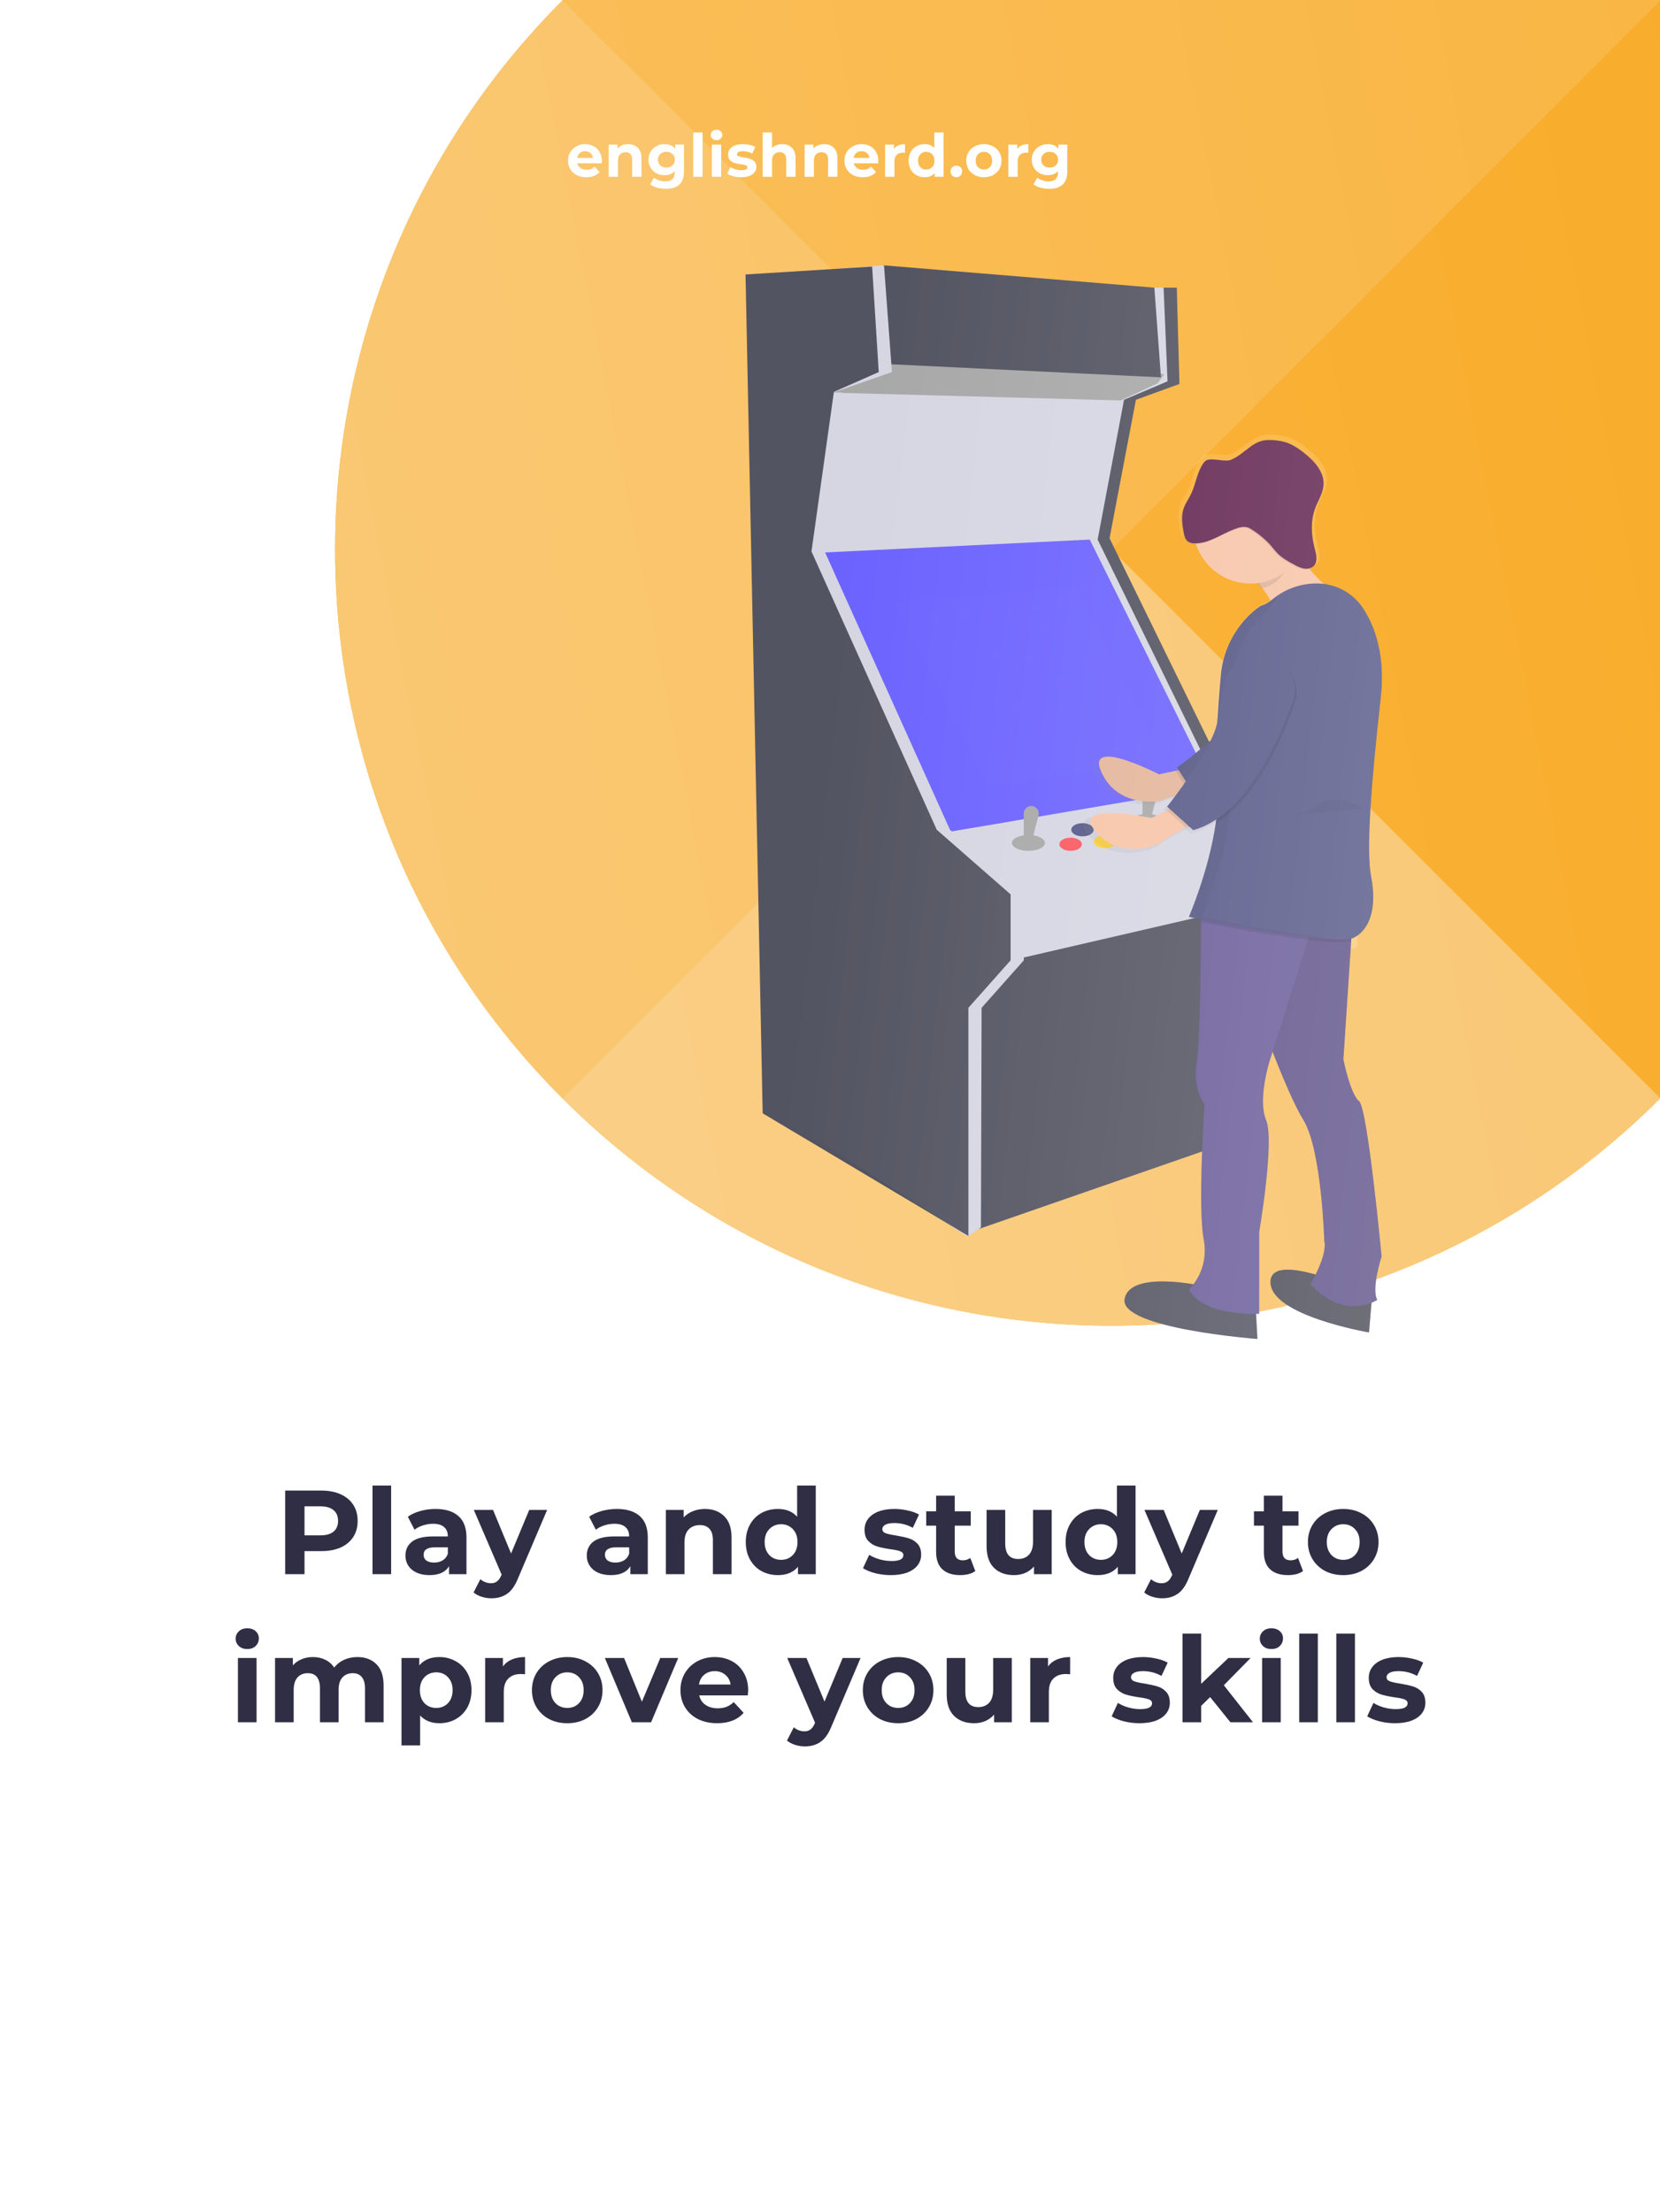 <svg width="695" height="926" viewBox="0 0 695 926" fill="none" xmlns="http://www.w3.org/2000/svg">
<g clip-path="url(#clip0)">
<rect width="926" height="695" transform="translate(0 926) rotate(-90)" fill="white"/>
<circle cx="465.29" cy="230.001" r="325" transform="rotate(-45 465.29 230.001)" fill="#FABA4F"/>
<path d="M465.29 230.001L695.1 459.811C822.02 332.89 822.02 127.112 695.1 0.191L465.29 230.001Z" fill="#F9A922"/>
<path d="M465.29 230.001L695.1 0.191C568.179 -126.729 362.401 -126.729 235.48 0.191L465.29 230.001Z" fill="#F9B33C"/>
<path d="M465.29 230.001L235.48 0.191C108.56 127.112 108.56 332.89 235.48 459.811L465.29 230.001Z" fill="#F9BC55"/>
<path d="M465.29 230.001L235.48 459.811C362.401 586.731 568.179 586.731 695.1 459.811L465.29 230.001Z" fill="#F9C56E"/>
<circle cx="465.29" cy="230.001" r="325" transform="rotate(-45 465.29 230.001)" fill="url(#paint0_linear)"/>
<g filter="url(#filter0_d)">
<path d="M509.192 403.744L397.658 431.903L414.222 413.13L423.609 401.535L521.339 382.21L525.756 386.075L509.192 403.744Z" fill="#535461"/>
<path d="M525.756 386.074L415.879 411.473L415.327 384.97L446.799 372.823L509.744 362.332H527.965L525.756 386.074Z" fill="#D6D6E3"/>
<path d="M446.247 235.891L334.161 243.069V222.087L341.891 175.155L345.756 171.842L457.842 175.155L446.247 235.891Z" fill="#D6D6E3"/>
<path d="M472.75 130.431H478.271L479.376 170.737L461.155 177.363L450.112 235.339L500.357 338.038L530.725 361.78V384.418L512.504 402.639L511.4 486.013L505.879 487.118L506.983 404.296L525.204 384.971L525.756 361.78L496.492 338.59L445.143 235.891L456.185 177.363L474.406 169.633L472.75 130.431Z" fill="#D6D6E3"/>
<path d="M477.167 130.431H482.689L483.793 170.737L465.572 177.363L454.529 235.339L504.774 338.038L535.143 361.78V384.418L516.922 402.639L515.817 486.013L510.296 487.118L511.4 404.296L529.621 384.971L530.173 361.78L499.805 338.59L449.56 235.891L460.603 177.363L478.823 169.633L477.167 130.431Z" fill="#535461"/>
<path d="M477.443 166.596L474.682 170.461L459.222 177.639L336.646 174.326L348.517 170.737L361.216 165.216L359.56 160.799L477.443 166.596Z" fill="#A8A8A8"/>
<path d="M498.149 340.246L386.063 358.467L363.425 310.43L332.504 241.412L446.247 235.891L498.149 340.246Z" fill="#6C63FF"/>
<g opacity="0.1">
<path opacity="0.1" d="M440.173 255.769L364.529 261.842L403.731 339.143L477.167 328.1L440.173 255.769Z" fill="white"/>
</g>
<g opacity="0.1">
<path opacity="0.1" d="M434.955 261.384L431.615 261.654L433.343 265.061L436.584 264.575L434.955 261.384Z" fill="white"/>
</g>
<g opacity="0.1">
<path opacity="0.1" d="M434.403 293.408L431.063 293.679L432.791 297.086L436.032 296.6L434.403 293.408Z" fill="white"/>
</g>
<g opacity="0.1">
<path opacity="0.1" d="M416.182 265.248L412.842 265.519L414.57 268.925L417.811 268.439L416.182 265.248Z" fill="white"/>
</g>
<g opacity="0.1">
<path opacity="0.1" d="M381.397 266.905L378.057 267.176L379.785 270.583L383.026 270.097L381.397 266.905Z" fill="white"/>
</g>
<g opacity="0.1">
<path opacity="0.1" d="M428.33 271.322L424.989 271.593L426.717 275L429.958 274.514L428.33 271.322Z" fill="white"/>
</g>
<g opacity="0.1">
<path opacity="0.1" d="M416.182 305.003L412.842 305.273L414.57 308.68L417.811 308.194L416.182 305.003Z" fill="white"/>
</g>
<g opacity="0.1">
<path opacity="0.1" d="M445.998 285.678L442.658 285.948L444.386 289.355L447.627 288.869L445.998 285.678Z" fill="white"/>
</g>
<g opacity="0.1">
<path opacity="0.1" d="M395.201 265.248L391.86 265.519L393.589 268.925L396.83 268.439L395.201 265.248Z" fill="white"/>
</g>
<g opacity="0.1">
<path opacity="0.1" d="M421.704 284.021L418.363 284.292L420.092 287.699L423.333 287.213L421.704 284.021Z" fill="white"/>
</g>
<g opacity="0.1">
<path opacity="0.1" d="M425.569 263.04L422.228 263.311L423.957 266.717L427.198 266.231L425.569 263.04Z" fill="white"/>
</g>
<g opacity="0.1">
<path opacity="0.1" d="M408.452 282.365L405.112 282.636L406.84 286.043L410.081 285.557L408.452 282.365Z" fill="white"/>
</g>
<g opacity="0.1">
<path opacity="0.1" d="M404.587 265.248L401.247 265.519L402.975 268.925L406.216 268.439L404.587 265.248Z" fill="white"/>
</g>
<g opacity="0.1">
<path opacity="0.1" d="M439.373 272.979L436.032 273.249L437.76 276.656L441.001 276.17L439.373 272.979Z" fill="white"/>
</g>
<path d="M527.965 362.332L418.639 384.418L388.525 358.069L497.873 339.418L527.965 362.332Z" fill="#D6D6E3"/>
<path d="M507.535 400.982V487.117L399.314 524.663L397.658 435.216L402.075 426.895L421.952 421.964L507.535 400.982Z" fill="#535461"/>
<path d="M493.455 350.186C490.863 350.186 488.762 348.95 488.762 347.425C488.762 345.9 490.863 344.664 493.455 344.664C496.047 344.664 498.149 345.9 498.149 347.425C498.149 348.95 496.047 350.186 493.455 350.186Z" fill="#575988"/>
<path d="M489.59 356.259C486.998 356.259 484.897 355.023 484.897 353.498C484.897 351.973 486.998 350.737 489.59 350.737C492.182 350.737 494.284 351.973 494.284 353.498C494.284 355.023 492.182 356.259 489.59 356.259Z" fill="#FA595F"/>
<path d="M502.842 354.603C500.25 354.603 498.149 353.367 498.149 351.842C498.149 350.317 500.25 349.081 502.842 349.081C505.434 349.081 507.535 350.317 507.535 351.842C507.535 353.367 505.434 354.603 502.842 354.603Z" fill="#FFD037"/>
<path d="M443.21 360.124C440.618 360.124 438.517 358.888 438.517 357.363C438.517 355.839 440.618 354.603 443.21 354.603C445.802 354.603 447.903 355.839 447.903 357.363C447.903 358.888 445.802 360.124 443.21 360.124Z" fill="#575988"/>
<path d="M452.596 365.093C450.004 365.093 447.903 363.857 447.903 362.332C447.903 360.807 450.004 359.571 452.596 359.571C455.188 359.571 457.29 360.807 457.29 362.332C457.29 363.857 455.188 365.093 452.596 365.093Z" fill="#FFD037"/>
<path d="M470.265 357.363C466.453 357.363 463.363 355.88 463.363 354.05C463.363 352.221 466.453 350.737 470.265 350.737C474.077 350.737 477.167 352.221 477.167 354.05C477.167 355.88 474.077 357.363 470.265 357.363Z" fill="#A8A8A8"/>
<path d="M438.241 366.197C435.649 366.197 433.547 364.961 433.547 363.437C433.547 361.912 435.649 360.676 438.241 360.676C440.833 360.676 442.934 361.912 442.934 363.437C442.934 364.961 440.833 366.197 438.241 366.197Z" fill="#FA595F"/>
<path d="M468.333 353.503H471.645L474.495 342.505C474.614 342.042 474.626 341.558 474.53 341.09C474.434 340.622 474.232 340.182 473.939 339.804C473.646 339.426 473.271 339.12 472.842 338.91C472.413 338.699 471.941 338.59 471.463 338.59C470.633 338.59 469.837 338.92 469.25 339.507C468.662 340.094 468.333 340.89 468.333 341.721V353.503Z" fill="#A8A8A8"/>
<path d="M420.572 366.197C416.76 366.197 413.67 364.714 413.67 362.884C413.67 361.055 416.76 359.571 420.572 359.571C424.384 359.571 427.474 361.055 427.474 362.884C427.474 364.714 424.384 366.197 420.572 366.197Z" fill="#A8A8A8"/>
<path d="M418.639 362.338H421.952L424.801 351.34C424.921 350.877 424.933 350.393 424.837 349.925C424.741 349.457 424.538 349.017 424.246 348.639C423.953 348.261 423.578 347.955 423.149 347.745C422.72 347.534 422.248 347.425 421.77 347.425C420.94 347.425 420.143 347.755 419.556 348.342C418.969 348.929 418.639 349.725 418.639 350.555V362.338Z" fill="#A8A8A8"/>
<path d="M473.302 130.43L359.56 121.044L362.32 162.455L476.063 167.976L473.302 130.43Z" fill="#535461"/>
<path d="M360.112 121.044L307.658 124.909L314.836 476.075L395.173 527.7L400.695 523.835L400.971 431.903L418.639 412.026V384.418L387.719 357.363L335.265 240.86L342.719 174.326H338.854L363.425 165.768L360.112 121.044Z" fill="#D6D6E3"/>
<path d="M355.143 121.597L302.136 124.91L309.314 476.075L395.449 527.425V431.903L413.118 412.026V384.419L382.198 357.364L329.744 240.86L339.13 174.051L357.903 165.768L355.143 121.597Z" fill="#535461"/>
<path d="M448.395 334.338C456.125 350.35 475.152 346.198 475.152 346.198C476.134 345.287 482.285 343.763 486.951 342.709C489.944 342.03 492.323 341.555 492.323 341.555L485.792 332.45L480.894 333.455L473.589 334.957C473.589 334.957 440.637 318.331 448.395 334.338Z" fill="url(#paint1_linear)"/>
<g opacity="0.08">
<path opacity="0.08" d="M448.395 334.338C456.125 350.35 475.152 346.198 475.152 346.198C476.134 345.287 482.285 343.763 486.951 342.709C489.944 342.03 492.323 341.555 492.323 341.555L485.792 332.45L480.894 333.455L473.589 334.957C473.589 334.957 440.637 318.331 448.395 334.338Z" fill="url(#paint2_linear)"/>
</g>
<g opacity="0.1">
<path opacity="0.1" d="M480.888 333.455L486.962 342.715C489.955 342.036 492.334 341.561 492.334 341.561L485.803 332.456L480.888 333.455Z" fill="url(#paint3_linear)"/>
</g>
<path d="M548.792 300.36C548.792 300.36 520.317 344.857 489.828 344.752L481.546 332.053C481.546 332.053 509.451 312.12 513.161 301.729C514.531 297.864 517.358 292.569 520.373 287.373C529.632 271.455 554.606 281.852 549.117 299.344C549.011 299.69 548.902 300.028 548.792 300.36Z" fill="url(#paint4_linear)"/>
<g opacity="0.05">
<path opacity="0.05" d="M548.792 300.36C548.792 300.36 520.317 344.857 489.828 344.752L481.546 332.053C481.546 332.053 509.451 312.12 513.161 301.729C514.531 297.864 517.358 292.569 520.373 287.373C529.632 271.455 554.606 281.852 549.117 299.344C549.011 299.69 548.902 300.028 548.792 300.36Z" fill="url(#paint5_linear)"/>
</g>
<g opacity="0.1">
<path opacity="0.1" d="M492.064 398.36C498.458 399.591 509.771 401.7 521.361 403.533C527.434 404.494 533.574 405.378 539.129 406.018C547.676 407.006 554.826 407.42 558.139 406.647L558.923 395.052L526.076 380.525L523.707 392.076H492.08C492.08 392.076 492.08 394.484 492.064 398.36Z" fill="url(#paint6_linear)"/>
</g>
<g opacity="0.1">
<path opacity="0.1" d="M498.557 356.083C521.985 341.826 534.099 301.939 534.099 301.939C534.099 301.591 534.099 301.249 534.138 300.912C534.662 282.619 507.728 279.097 503.157 296.848C501.671 302.629 500.396 308.493 500.131 312.546C499.986 314.037 499.643 315.502 499.109 316.902C498.758 324.447 498.835 332.005 499.341 339.54C499.698 345.066 499.435 350.615 498.557 356.083Z" fill="url(#paint7_linear)"/>
</g>
<g opacity="0.1">
<path opacity="0.1" d="M533.144 241.401C529.334 247.701 526.319 254.045 518.584 255.122C514.786 250.303 510.371 246.003 505.454 242.334L530.3 230.783C530.3 230.783 528.843 234.726 533.144 241.401Z" fill="url(#paint8_linear)"/>
</g>
<path d="M513.852 253.128C499.928 253.128 488.641 242.12 488.641 228.541C488.641 214.962 499.928 203.954 513.852 203.954C527.775 203.954 539.063 214.962 539.063 228.541C539.063 242.12 527.775 253.128 513.852 253.128Z" fill="url(#paint9_linear)"/>
<g opacity="0.1">
<path opacity="0.1" d="M488.933 236.255C487.89 236.3 486.858 236.026 485.974 235.471C484.765 234.593 484.378 233.019 484.102 231.573C483.445 228.155 482.931 224.555 484.102 221.264C484.858 219.089 486.311 217.206 487.327 215.141C489.59 210.63 489.993 205.202 493.223 201.287C495.239 198.836 502.323 201.287 505.282 200.051C511.643 197.378 514.404 191.956 521.333 191.962C523.873 191.9 526.407 192.216 528.854 192.9C531.951 193.856 534.69 195.661 537.235 197.643C541.652 201.078 545.981 205.793 545.589 211.303C545.335 214.821 543.187 217.929 541.923 221.209C539.803 226.73 540.189 232.937 541.719 238.657C542.37 241.092 543.116 244.002 541.387 245.862C540.283 247.027 538.533 247.359 536.97 247.105C535.412 246.759 533.92 246.163 532.553 245.338C530.068 244.018 527.55 242.676 525.541 240.738C524.21 239.457 523.139 237.945 521.874 236.603C519.399 234.037 516.595 231.809 513.537 229.977C511.091 228.508 508.568 229.425 506 230.38C500.357 232.451 495.139 236.365 488.933 236.255Z" fill="url(#paint10_linear)"/>
</g>
<g opacity="0.05">
<path opacity="0.05" d="M498.557 356.082C499.433 350.624 499.696 345.084 499.341 339.567C498.835 332.032 498.758 324.474 499.109 316.929C499.452 308.095 500.147 299.355 500.815 292.414C501.806 281.937 506.819 272.251 514.801 265.392C516.574 263.874 518.153 262.753 519.219 262.477C520.549 262.123 522.178 261.063 523.79 259.777C529.212 255.453 522.322 263.874 520.549 265.392C512.567 272.251 507.554 281.937 506.563 292.414C505.901 299.355 505.2 308.095 504.857 316.929C504.506 324.474 504.583 332.032 505.089 339.567C505.444 345.084 505.181 350.624 504.305 356.082C501.335 376.197 492.484 396.196 492.484 396.196C492.484 396.196 535.695 404.925 555.804 405.853C540.046 406.957 486.758 396.196 486.758 396.196C486.758 396.196 495.587 376.186 498.557 356.082Z" fill="url(#paint11_linear)"/>
</g>
<path d="M445.866 359.688C457.709 373.099 474.892 364.16 474.892 364.16C475.593 363.023 481.104 359.958 485.306 357.727C488.006 356.297 490.17 355.215 490.17 355.215L481.385 348.137L476.941 350.378L470.315 353.724C470.315 353.724 434.011 346.276 445.866 359.688Z" fill="url(#paint12_linear)"/>
<g opacity="0.1">
<path opacity="0.1" d="M476.941 350.378L485.306 357.727C488.006 356.297 490.17 355.215 490.17 355.215L481.385 348.137L476.941 350.378Z" fill="url(#paint13_linear)"/>
</g>
<path d="M533.331 300.824C533.331 300.824 518.054 351.119 488.641 358.943L477.184 348.882C477.184 348.882 498.612 322.412 499.363 311.43C499.634 307.372 500.904 301.492 502.389 295.733C506.961 277.987 533.895 281.504 533.37 299.797C533.359 300.135 533.346 300.478 533.331 300.824Z" fill="url(#paint14_linear)"/>
<path opacity="0.05" d="M562.932 349.816C562.932 349.816 552.993 341.992 543.833 347.955C534.673 353.918 521.3 353.173 519.39 353.543" fill="url(#paint15_linear)"/>
<path d="M451.255 333.521C458.626 349.136 476.72 345.117 476.72 345.117C477.658 344.228 483.511 342.742 487.945 341.715C490.794 341.053 493.058 340.611 493.058 340.611L486.841 331.727L482.18 332.71L475.229 334.173C475.229 334.173 443.884 317.901 451.255 333.521Z" fill="#F7C4A7"/>
<path opacity="0.08" d="M451.255 333.521C458.626 349.136 476.72 345.117 476.72 345.117C477.658 344.228 483.511 342.742 487.945 341.715C490.794 341.053 493.058 340.611 493.058 340.611L486.841 331.727L482.18 332.71L475.229 334.173C475.229 334.173 443.884 317.901 451.255 333.521Z" fill="black"/>
<path opacity="0.1" d="M482.18 332.654L487.945 341.688C490.794 341.025 493.058 340.583 493.058 340.583L486.841 331.699L482.18 332.654Z" fill="black"/>
<path d="M546.798 300.365C546.798 300.365 519.699 343.786 490.689 343.676L482.799 331.307C482.799 331.307 509.352 311.861 512.885 301.718C514.188 297.974 516.877 292.784 519.743 287.727C528.577 272.2 552.32 282.343 547.102 299.41C547.003 299.723 546.901 300.041 546.798 300.365Z" fill="#575988"/>
<path opacity="0.05" d="M546.798 300.365C546.798 300.365 519.699 343.786 490.689 343.676L482.799 331.307C482.799 331.307 509.352 311.861 512.885 301.718C514.188 297.974 516.877 292.784 519.743 287.727C528.577 272.2 552.32 282.343 547.102 299.41C547.003 299.723 546.901 300.041 546.798 300.365Z" fill="black"/>
<path d="M564.439 552.724L563.169 567.809C563.169 567.809 521.549 560.719 521.913 546.546C522.277 532.372 564.439 552.724 564.439 552.724Z" fill="#535461"/>
<path opacity="0.1" d="M564.439 552.724L563.169 567.809C563.169 567.809 521.549 560.719 521.913 546.546C522.277 532.372 564.439 552.724 564.439 552.724Z" fill="black"/>
<path d="M515.729 557.451L516.458 570.542C516.458 570.542 458.659 566.18 460.84 553.823C463.021 541.466 493.555 548.368 493.555 548.368L515.729 557.451Z" fill="#535461"/>
<path d="M515.006 429.496C515.006 429.496 518.423 439.181 522.785 450.301C526.96 460.935 531.995 472.889 535.728 478.93C543.336 491.292 544.441 529.457 544.441 529.457C545.893 535.635 538.627 547.633 538.627 547.633C553.165 563.265 566.615 554.176 566.615 554.176C564.069 549.45 568.431 536 568.431 536C568.431 536 562.617 473.839 558.979 470.935C555.34 468.03 552.441 453.487 552.441 453.487L555.693 404.075L556.439 392.784L525.176 378.604L522.907 389.874L520.698 401.033L515.006 429.496Z" fill="#6A5C99"/>
<path opacity="0.1" d="M515.006 429.496C515.006 429.496 518.423 439.181 522.785 450.301C526.96 460.935 531.995 472.889 535.728 478.93C543.336 491.292 544.441 529.457 544.441 529.457C545.893 535.635 538.627 547.633 538.627 547.633C553.165 563.265 566.615 554.176 566.615 554.176C564.069 549.45 568.431 536 568.431 536C568.431 536 562.617 473.839 558.979 470.935C555.34 468.03 552.441 453.487 552.441 453.487L555.693 404.075L556.439 392.784L525.176 378.604L522.907 389.874L520.698 401.033L515.006 429.496Z" fill="black"/>
<path d="M487.741 549.814C494.284 561.448 517.187 559.99 517.187 559.99V525.818C517.187 525.818 523.73 487.648 520.096 478.924C516.463 470.2 521.549 454.204 521.549 454.204L522.785 450.295L537.611 403.451L541.906 389.868H492.831C492.831 389.868 492.831 392.193 492.831 395.98C492.771 410.518 492.473 446.574 491.026 454.939C489.209 465.479 494.3 472.387 494.3 472.387C494.3 472.387 491.39 515.277 493.936 528.706C496.481 542.134 487.741 549.814 487.741 549.814Z" fill="#6A5C99"/>
<path d="M528.092 230.298C528.092 230.298 535.728 251.379 550.995 259.01C566.262 266.64 525.911 268.827 525.911 268.827C525.911 268.827 519.368 252.814 504.465 241.562L528.092 230.298Z" fill="#F7C4A7"/>
<path opacity="0.1" d="M492.815 395.986C498.899 397.167 509.655 399.243 520.698 401.032C526.474 401.971 532.321 402.832 537.611 403.456C545.744 404.417 552.552 404.826 555.704 404.069L556.45 392.778L525.187 378.599L522.907 389.873H492.809C492.809 389.873 492.831 392.198 492.815 395.986Z" fill="black"/>
<path d="M487.741 393.855C487.741 393.855 549.172 406.554 556.803 402.579C564.434 398.604 566.256 388.4 564.075 377.136C561.894 365.872 564.075 337.878 568.072 302.254C570.088 284.315 565.649 272.278 560.745 264.741C558.634 261.514 555.75 258.865 552.357 257.033C548.963 255.201 545.166 254.245 541.31 254.25C534.642 254.227 528.17 256.507 522.99 260.705C521.455 261.958 519.903 262.991 518.639 263.339C517.639 263.609 516.138 264.702 514.453 266.182C506.817 272.952 502.055 282.383 501.141 292.547C500.506 299.316 499.844 307.847 499.518 316.472C499.182 323.832 499.253 331.205 499.733 338.558C500.071 343.939 499.821 349.342 498.988 354.669C496.166 374.359 487.741 393.855 487.741 393.855Z" fill="#575988"/>
<path opacity="0.1" d="M498.993 354.735C521.289 340.827 532.818 301.906 532.818 301.906C532.818 301.569 532.818 301.232 532.857 300.907C533.354 283.061 507.723 279.621 503.372 296.942C501.958 302.585 500.749 308.3 500.495 312.259C500.358 313.712 500.032 315.142 499.523 316.51C499.187 323.871 499.259 331.244 499.739 338.596C500.079 343.987 499.829 349.399 498.993 354.735Z" fill="black"/>
<path opacity="0.1" d="M531.907 242.836C528.285 248.982 525.414 255.177 518.048 256.221C514.447 251.532 510.246 247.336 505.553 243.742L529.179 232.473C529.179 232.473 527.815 236.327 531.907 242.836Z" fill="black"/>
<path d="M513.548 254.288C500.298 254.288 489.557 243.547 489.557 230.297C489.557 217.048 500.298 206.307 513.548 206.307C526.798 206.307 537.539 217.048 537.539 230.297C537.539 243.547 526.798 254.288 513.548 254.288Z" fill="#F7C4A7"/>
<path opacity="0.1" d="M489.833 237.817C488.837 237.857 487.853 237.587 487.017 237.044C485.869 236.189 485.499 234.648 485.239 233.24C484.615 229.927 484.135 226.394 485.239 223.18C485.957 221.054 487.321 219.221 488.309 217.206C490.468 212.789 490.849 207.51 493.919 203.689C495.841 201.298 502.577 203.689 505.398 202.48C511.472 199.874 514.078 194.584 520.671 194.59C523.096 194.528 525.517 194.837 527.849 195.506C530.797 196.434 533.403 198.212 535.822 200.133C540.04 203.485 544.148 208.084 543.773 213.462C543.53 216.897 541.487 219.9 540.283 223.125C538.262 228.525 538.627 234.571 540.09 240.148C540.708 242.522 541.42 245.36 539.775 247.182C538.748 248.314 537.058 248.645 535.551 248.391C534.057 248.055 532.63 247.473 531.327 246.668C528.964 245.382 526.568 244.073 524.657 242.185C523.393 240.932 522.371 239.457 521.168 238.149C518.82 235.652 516.152 233.478 513.233 231.683C510.903 230.253 508.512 231.131 506.055 232.075C500.705 234.107 495.741 237.928 489.833 237.817Z" fill="black"/>
<path d="M490.198 237.453C489.203 237.496 488.219 237.23 487.382 236.691C486.233 235.835 485.863 234.295 485.604 232.887C484.98 229.574 484.499 226.04 485.604 222.827C486.322 220.701 487.685 218.868 488.674 216.853C490.833 212.435 491.214 207.157 494.284 203.336C496.205 200.945 502.566 203.706 505.398 202.491C511.472 199.885 514.442 194.209 521.035 194.209C523.46 194.147 525.881 194.456 528.213 195.126C531.161 196.053 533.768 197.831 536.186 199.753C540.404 203.104 544.512 207.703 544.137 213.081C543.894 216.516 541.851 219.519 540.647 222.744C538.626 228.144 538.991 234.19 540.454 239.767C541.072 242.141 541.785 244.979 540.139 246.801C539.112 247.933 537.423 248.264 535.915 248.01C534.422 247.674 532.994 247.092 531.692 246.287C529.328 245.001 526.932 243.692 525.022 241.804C523.757 240.551 522.736 239.076 521.532 237.768C519.16 235.274 516.465 233.107 513.52 231.324C511.19 229.894 508.799 230.772 506.342 231.716C501.069 233.732 496.106 237.564 490.198 237.453Z" fill="#632652"/>
<path opacity="0.05" d="M498.993 354.735C499.818 349.412 500.061 344.015 499.717 338.64C499.237 331.287 499.165 323.914 499.501 316.554C499.827 307.929 500.49 299.404 501.125 292.629C502.039 282.465 506.801 273.034 514.437 266.264C516.121 264.779 517.623 263.691 518.622 263.421C519.887 263.073 521.438 262.04 522.973 260.787C528.136 256.569 521.576 264.785 519.887 266.264C512.25 273.034 507.489 282.465 506.574 292.629C505.939 299.399 505.277 307.929 504.951 316.554C504.615 323.914 504.687 331.287 505.166 338.64C505.504 344.021 505.254 349.424 504.421 354.751C501.594 374.375 493.168 393.888 493.168 393.888C493.168 393.888 534.292 402.402 553.424 403.313C538.428 404.417 487.719 393.888 487.719 393.888C487.719 393.888 496.166 374.358 498.993 354.735Z" fill="black"/>
<path d="M448.847 358.252C460.117 371.338 476.455 362.614 476.455 362.614C477.117 361.509 482.363 358.511 486.393 356.341C488.961 354.944 491.02 353.89 491.02 353.89L482.661 346.982L478.431 349.191L472.109 352.443C472.109 352.443 437.578 345.166 448.847 358.252Z" fill="#F7C4A7"/>
<path opacity="0.1" d="M478.42 349.169L486.382 356.347C488.95 354.95 491.009 353.896 491.009 353.896L482.65 346.988L478.42 349.169Z" fill="black"/>
<path d="M532.089 300.817C532.089 300.817 517.551 349.892 489.574 357.523L478.669 347.706C478.669 347.706 499.098 321.882 499.777 311.165C500.037 307.206 501.241 301.486 502.66 295.848C507.011 278.533 532.641 281.967 532.139 299.813C532.12 300.144 532.104 300.479 532.089 300.817Z" fill="#575988"/>
<path opacity="0.05" d="M560.26 348.617C560.26 348.617 550.807 340.981 542.083 346.8C533.359 352.62 520.638 351.891 518.821 352.256" fill="black"/>
<path fill-rule="evenodd" clip-rule="evenodd" d="M359.56 121.044L359.82 121.065L360.112 121.044L360.115 121.09L473.302 130.43L477.167 130.43H478.271H482.688L483.793 170.737L465.572 177.363L454.529 235.338L496.225 320.564L496.305 320.497C498.028 317.022 499.198 313.85 499.363 311.43L499.369 311.344L499.376 311.247C499.75 304.411 500.291 297.858 500.815 292.414C501.806 281.936 506.819 272.251 514.801 265.392C516.574 263.873 518.153 262.753 519.218 262.476C520.021 262.263 520.931 261.794 521.881 261.172C520.94 259.629 519.829 257.928 518.54 256.142C518.378 256.171 518.214 256.197 518.048 256.221C517.503 255.51 516.943 254.811 516.37 254.124C515.445 254.232 514.503 254.288 513.548 254.288C503.987 254.288 495.733 248.695 491.878 240.603C491.359 239.707 490.897 238.775 490.495 237.813C490.276 237.82 490.055 237.822 489.833 237.817C488.837 237.857 487.853 237.587 487.017 237.044C486.435 236.611 486.053 236.001 485.784 235.322C484.723 234.423 484.363 232.941 484.102 231.573C483.445 228.155 482.931 224.555 484.102 221.264C484.567 219.926 485.295 218.699 486.024 217.472C486.479 216.704 486.935 215.936 487.326 215.141C488.219 213.363 488.822 211.442 489.423 209.528C490.347 206.586 491.267 203.659 493.223 201.288C494.377 199.884 497.19 200.087 499.941 200.286C501.996 200.434 504.017 200.58 505.282 200.051C507.759 199.01 509.69 197.553 511.533 196.161L511.533 196.161C514.425 193.979 517.102 191.958 521.333 191.962C523.873 191.9 526.407 192.216 528.853 192.9C531.951 193.856 534.69 195.661 537.235 197.643C541.652 201.078 545.981 205.793 545.589 211.303C545.415 213.709 544.356 215.924 543.299 218.133C542.81 219.153 542.322 220.173 541.923 221.209C539.803 226.73 540.189 232.937 541.719 238.657C542.37 241.092 543.115 244.002 541.387 245.862C541.053 246.216 540.658 246.492 540.228 246.699C540.199 246.733 540.17 246.767 540.139 246.801C540.059 246.889 539.975 246.973 539.887 247.051C539.851 247.095 539.814 247.139 539.775 247.182C539.362 247.637 538.842 247.962 538.27 248.173C540.027 250.375 542.011 252.52 544.223 254.429C547.063 254.785 549.823 255.664 552.357 257.032C555.751 258.864 558.634 261.513 560.746 264.74C565.649 272.277 570.088 284.314 568.073 302.253C564.075 337.878 561.894 365.871 564.075 377.135C566.086 387.52 564.694 397.003 558.485 401.536L558.14 406.647C557.429 406.813 556.541 406.924 555.502 406.987L552.441 453.486C552.441 453.486 555.34 468.03 558.979 470.934C562.617 473.838 568.431 535.999 568.431 535.999C568.431 535.999 564.069 549.449 566.615 554.176C566.615 554.176 565.748 554.762 564.216 555.38L563.169 567.808C563.169 567.808 521.549 560.719 521.913 546.545C522.081 540.016 531.119 540.813 540.818 543.573C542.825 539.515 545.353 533.337 544.441 529.456C544.441 529.456 543.336 491.292 535.728 478.929C531.995 472.889 526.96 460.935 522.785 450.3L522.784 450.298L521.549 454.204C521.549 454.204 516.463 470.2 520.096 478.924C523.73 487.648 517.187 525.818 517.187 525.818V559.99C517.187 559.99 516.709 560.02 515.873 560.037L516.458 570.541C516.458 570.541 458.659 566.179 460.84 553.822C462.537 544.209 481.392 546.252 489.683 547.633C492.094 544.466 495.687 537.947 493.936 528.705C492.543 521.359 492.783 505.196 493.287 492.061L399.705 524.528L395.173 527.7L314.836 476.075L307.658 124.909L359.562 121.084L359.56 121.044ZM388.867 358.011L388.524 358.067L388.527 358.069L388.867 358.011Z" fill="url(#paint16_linear)"/>
</g>
<path d="M134.541 624C137.641 624 140.325 624.517 142.591 625.55C144.891 626.583 146.658 628.05 147.891 629.95C149.125 631.85 149.741 634.1 149.741 636.7C149.741 639.267 149.125 641.517 147.891 643.45C146.658 645.35 144.891 646.817 142.591 647.85C140.325 648.85 137.641 649.35 134.541 649.35H127.491V659H119.391V624H134.541ZM134.091 642.75C136.525 642.75 138.375 642.233 139.641 641.2C140.908 640.133 141.541 638.633 141.541 636.7C141.541 634.733 140.908 633.233 139.641 632.2C138.375 631.133 136.525 630.6 134.091 630.6H127.491V642.75H134.091ZM155.962 621.9H163.762V659H155.962V621.9ZM182.351 631.7C186.518 631.7 189.718 632.7 191.951 634.7C194.185 636.667 195.301 639.65 195.301 643.65V659H188.001V655.65C186.535 658.15 183.801 659.4 179.801 659.4C177.735 659.4 175.935 659.05 174.401 658.35C172.901 657.65 171.751 656.683 170.951 655.45C170.151 654.217 169.751 652.817 169.751 651.25C169.751 648.75 170.685 646.783 172.551 645.35C174.451 643.917 177.368 643.2 181.301 643.2H187.501C187.501 641.5 186.985 640.2 185.951 639.3C184.918 638.367 183.368 637.9 181.301 637.9C179.868 637.9 178.451 638.133 177.051 638.6C175.685 639.033 174.518 639.633 173.551 640.4L170.751 634.95C172.218 633.917 173.968 633.117 176.001 632.55C178.068 631.983 180.185 631.7 182.351 631.7ZM181.751 654.15C183.085 654.15 184.268 653.85 185.301 653.25C186.335 652.617 187.068 651.7 187.501 650.5V647.75H182.151C178.951 647.75 177.351 648.8 177.351 650.9C177.351 651.9 177.735 652.7 178.501 653.3C179.301 653.867 180.385 654.15 181.751 654.15ZM229.072 632.1L216.922 660.65C215.689 663.75 214.156 665.933 212.322 667.2C210.522 668.467 208.339 669.1 205.772 669.1C204.372 669.1 202.989 668.883 201.622 668.45C200.256 668.017 199.139 667.417 198.272 666.65L201.122 661.1C201.722 661.633 202.406 662.05 203.172 662.35C203.972 662.65 204.756 662.8 205.522 662.8C206.589 662.8 207.456 662.533 208.122 662C208.789 661.5 209.389 660.65 209.922 659.45L210.022 659.2L198.372 632.1H206.422L213.972 650.35L221.572 632.1H229.072ZM258.265 631.7C262.432 631.7 265.632 632.7 267.865 634.7C270.099 636.667 271.215 639.65 271.215 643.65V659H263.915V655.65C262.449 658.15 259.715 659.4 255.715 659.4C253.649 659.4 251.849 659.05 250.315 658.35C248.815 657.65 247.665 656.683 246.865 655.45C246.065 654.217 245.665 652.817 245.665 651.25C245.665 648.75 246.599 646.783 248.465 645.35C250.365 643.917 253.282 643.2 257.215 643.2H263.415C263.415 641.5 262.899 640.2 261.865 639.3C260.832 638.367 259.282 637.9 257.215 637.9C255.782 637.9 254.365 638.133 252.965 638.6C251.599 639.033 250.432 639.633 249.465 640.4L246.665 634.95C248.132 633.917 249.882 633.117 251.915 632.55C253.982 631.983 256.099 631.7 258.265 631.7ZM257.665 654.15C258.999 654.15 260.182 653.85 261.215 653.25C262.249 652.617 262.982 651.7 263.415 650.5V647.75H258.065C254.865 647.75 253.265 648.8 253.265 650.9C253.265 651.9 253.649 652.7 254.415 653.3C255.215 653.867 256.299 654.15 257.665 654.15ZM295.125 631.7C298.458 631.7 301.141 632.7 303.175 634.7C305.241 636.7 306.275 639.667 306.275 643.6V659H298.475V644.8C298.475 642.667 298.008 641.083 297.075 640.05C296.141 638.983 294.791 638.45 293.025 638.45C291.058 638.45 289.491 639.067 288.325 640.3C287.158 641.5 286.575 643.3 286.575 645.7V659H278.775V632.1H286.225V635.25C287.258 634.117 288.541 633.25 290.075 632.65C291.608 632.017 293.291 631.7 295.125 631.7ZM341.538 621.9V659H334.088V655.9C332.155 658.233 329.355 659.4 325.688 659.4C323.155 659.4 320.855 658.833 318.788 657.7C316.755 656.567 315.155 654.95 313.988 652.85C312.821 650.75 312.238 648.317 312.238 645.55C312.238 642.783 312.821 640.35 313.988 638.25C315.155 636.15 316.755 634.533 318.788 633.4C320.855 632.267 323.155 631.7 325.688 631.7C329.121 631.7 331.805 632.783 333.738 634.95V621.9H341.538ZM327.038 653C329.005 653 330.638 652.333 331.938 651C333.238 649.633 333.888 647.817 333.888 645.55C333.888 643.283 333.238 641.483 331.938 640.15C330.638 638.783 329.005 638.1 327.038 638.1C325.038 638.1 323.388 638.783 322.088 640.15C320.788 641.483 320.138 643.283 320.138 645.55C320.138 647.817 320.788 649.633 322.088 651C323.388 652.333 325.038 653 327.038 653ZM372.967 659.4C370.734 659.4 368.551 659.133 366.417 658.6C364.284 658.033 362.584 657.333 361.317 656.5L363.917 650.9C365.117 651.667 366.567 652.3 368.267 652.8C369.967 653.267 371.634 653.5 373.267 653.5C376.567 653.5 378.217 652.683 378.217 651.05C378.217 650.283 377.767 649.733 376.867 649.4C375.967 649.067 374.584 648.783 372.717 648.55C370.517 648.217 368.701 647.833 367.267 647.4C365.834 646.967 364.584 646.2 363.517 645.1C362.484 644 361.967 642.433 361.967 640.4C361.967 638.7 362.451 637.2 363.417 635.9C364.417 634.567 365.851 633.533 367.717 632.8C369.617 632.067 371.851 631.7 374.417 631.7C376.317 631.7 378.201 631.917 380.067 632.35C381.967 632.75 383.534 633.317 384.767 634.05L382.167 639.6C379.801 638.267 377.217 637.6 374.417 637.6C372.751 637.6 371.501 637.833 370.667 638.3C369.834 638.767 369.417 639.367 369.417 640.1C369.417 640.933 369.867 641.517 370.767 641.85C371.667 642.183 373.101 642.5 375.067 642.8C377.267 643.167 379.067 643.567 380.467 644C381.867 644.4 383.084 645.15 384.117 646.25C385.151 647.35 385.667 648.883 385.667 650.85C385.667 652.517 385.167 654 384.167 655.3C383.167 656.6 381.701 657.617 379.767 658.35C377.867 659.05 375.601 659.4 372.967 659.4ZM408.33 657.7C407.563 658.267 406.613 658.7 405.48 659C404.38 659.267 403.213 659.4 401.98 659.4C398.78 659.4 396.297 658.583 394.53 656.95C392.797 655.317 391.93 652.917 391.93 649.75V638.7H387.78V632.7H391.93V626.15H399.73V632.7H406.43V638.7H399.73V649.65C399.73 650.783 400.013 651.667 400.58 652.3C401.18 652.9 402.013 653.2 403.08 653.2C404.313 653.2 405.363 652.867 406.23 652.2L408.33 657.7ZM440.308 632.1V659H432.908V655.8C431.875 656.967 430.642 657.867 429.208 658.5C427.775 659.1 426.225 659.4 424.558 659.4C421.025 659.4 418.225 658.383 416.158 656.35C414.092 654.317 413.058 651.3 413.058 647.3V632.1H420.858V646.15C420.858 650.483 422.675 652.65 426.308 652.65C428.175 652.65 429.675 652.05 430.808 650.85C431.942 649.617 432.508 647.8 432.508 645.4V632.1H440.308ZM475.435 621.9V659H467.985V655.9C466.051 658.233 463.251 659.4 459.585 659.4C457.051 659.4 454.751 658.833 452.685 657.7C450.651 656.567 449.051 654.95 447.885 652.85C446.718 650.75 446.135 648.317 446.135 645.55C446.135 642.783 446.718 640.35 447.885 638.25C449.051 636.15 450.651 634.533 452.685 633.4C454.751 632.267 457.051 631.7 459.585 631.7C463.018 631.7 465.701 632.783 467.635 634.95V621.9H475.435ZM460.935 653C462.901 653 464.535 652.333 465.835 651C467.135 649.633 467.785 647.817 467.785 645.55C467.785 643.283 467.135 641.483 465.835 640.15C464.535 638.783 462.901 638.1 460.935 638.1C458.935 638.1 457.285 638.783 455.985 640.15C454.685 641.483 454.035 643.283 454.035 645.55C454.035 647.817 454.685 649.633 455.985 651C457.285 652.333 458.935 653 460.935 653ZM509.854 632.1L497.704 660.65C496.47 663.75 494.937 665.933 493.104 667.2C491.304 668.467 489.12 669.1 486.554 669.1C485.154 669.1 483.77 668.883 482.404 668.45C481.037 668.017 479.92 667.417 479.054 666.65L481.904 661.1C482.504 661.633 483.187 662.05 483.954 662.35C484.754 662.65 485.537 662.8 486.304 662.8C487.37 662.8 488.237 662.533 488.904 662C489.57 661.5 490.17 660.65 490.704 659.45L490.804 659.2L479.154 632.1H487.204L494.754 650.35L502.354 632.1H509.854ZM545.547 657.7C544.78 658.267 543.83 658.7 542.697 659C541.597 659.267 540.43 659.4 539.197 659.4C535.997 659.4 533.513 658.583 531.747 656.95C530.013 655.317 529.147 652.917 529.147 649.75V638.7H524.997V632.7H529.147V626.15H536.947V632.7H543.647V638.7H536.947V649.65C536.947 650.783 537.23 651.667 537.797 652.3C538.397 652.9 539.23 653.2 540.297 653.2C541.53 653.2 542.58 652.867 543.447 652.2L545.547 657.7ZM562.395 659.4C559.562 659.4 557.012 658.817 554.745 657.65C552.512 656.45 550.762 654.8 549.495 652.7C548.228 650.6 547.595 648.217 547.595 645.55C547.595 642.883 548.228 640.5 549.495 638.4C550.762 636.3 552.512 634.667 554.745 633.5C557.012 632.3 559.562 631.7 562.395 631.7C565.228 631.7 567.762 632.3 569.995 633.5C572.228 634.667 573.978 636.3 575.245 638.4C576.512 640.5 577.145 642.883 577.145 645.55C577.145 648.217 576.512 650.6 575.245 652.7C573.978 654.8 572.228 656.45 569.995 657.65C567.762 658.817 565.228 659.4 562.395 659.4ZM562.395 653C564.395 653 566.028 652.333 567.295 651C568.595 649.633 569.245 647.817 569.245 645.55C569.245 643.283 568.595 641.483 567.295 640.15C566.028 638.783 564.395 638.1 562.395 638.1C560.395 638.1 558.745 638.783 557.445 640.15C556.145 641.483 555.495 643.283 555.495 645.55C555.495 647.817 556.145 649.633 557.445 651C558.745 652.333 560.395 653 562.395 653ZM99.616 694.1H107.416V721H99.616V694.1ZM103.516 690.35C102.082 690.35 100.916 689.933 100.016 689.1C99.116 688.267 98.666 687.233 98.666 686C98.666 684.767 99.116 683.733 100.016 682.9C100.916 682.067 102.082 681.65 103.516 681.65C104.949 681.65 106.116 682.05 107.016 682.85C107.916 683.65 108.366 684.65 108.366 685.85C108.366 687.15 107.916 688.233 107.016 689.1C106.116 689.933 104.949 690.35 103.516 690.35ZM149.605 693.7C152.971 693.7 155.638 694.7 157.605 696.7C159.605 698.667 160.605 701.633 160.605 705.6V721H152.805V706.8C152.805 704.667 152.355 703.083 151.455 702.05C150.588 700.983 149.338 700.45 147.705 700.45C145.871 700.45 144.421 701.05 143.355 702.25C142.288 703.417 141.755 705.167 141.755 707.5V721H133.955V706.8C133.955 702.567 132.255 700.45 128.855 700.45C127.055 700.45 125.621 701.05 124.555 702.25C123.488 703.417 122.955 705.167 122.955 707.5V721H115.155V694.1H122.605V697.2C123.605 696.067 124.821 695.2 126.255 694.6C127.721 694 129.321 693.7 131.055 693.7C132.955 693.7 134.671 694.083 136.205 694.85C137.738 695.583 138.971 696.667 139.905 698.1C141.005 696.7 142.388 695.617 144.055 694.85C145.755 694.083 147.605 693.7 149.605 693.7ZM183.996 693.7C186.496 693.7 188.763 694.283 190.796 695.45C192.863 696.583 194.479 698.2 195.646 700.3C196.813 702.367 197.396 704.783 197.396 707.55C197.396 710.317 196.813 712.75 195.646 714.85C194.479 716.917 192.863 718.533 190.796 719.7C188.763 720.833 186.496 721.4 183.996 721.4C180.563 721.4 177.863 720.317 175.896 718.15V730.7H168.096V694.1H175.546V697.2C177.479 694.867 180.296 693.7 183.996 693.7ZM182.646 715C184.646 715 186.279 714.333 187.546 713C188.846 711.633 189.496 709.817 189.496 707.55C189.496 705.283 188.846 703.483 187.546 702.15C186.279 700.783 184.646 700.1 182.646 700.1C180.646 700.1 178.996 700.783 177.696 702.15C176.429 703.483 175.796 705.283 175.796 707.55C175.796 709.817 176.429 711.633 177.696 713C178.996 714.333 180.646 715 182.646 715ZM210.568 697.65C211.501 696.35 212.751 695.367 214.318 694.7C215.918 694.033 217.751 693.7 219.818 693.7V700.9C218.951 700.833 218.368 700.8 218.068 700.8C215.834 700.8 214.084 701.433 212.818 702.7C211.551 703.933 210.918 705.8 210.918 708.3V721H203.118V694.1H210.568V697.65ZM237.511 721.4C234.678 721.4 232.128 720.817 229.861 719.65C227.628 718.45 225.878 716.8 224.611 714.7C223.345 712.6 222.711 710.217 222.711 707.55C222.711 704.883 223.345 702.5 224.611 700.4C225.878 698.3 227.628 696.667 229.861 695.5C232.128 694.3 234.678 693.7 237.511 693.7C240.345 693.7 242.878 694.3 245.111 695.5C247.345 696.667 249.095 698.3 250.361 700.4C251.628 702.5 252.261 704.883 252.261 707.55C252.261 710.217 251.628 712.6 250.361 714.7C249.095 716.8 247.345 718.45 245.111 719.65C242.878 720.817 240.345 721.4 237.511 721.4ZM237.511 715C239.511 715 241.145 714.333 242.411 713C243.711 711.633 244.361 709.817 244.361 707.55C244.361 705.283 243.711 703.483 242.411 702.15C241.145 700.783 239.511 700.1 237.511 700.1C235.511 700.1 233.861 700.783 232.561 702.15C231.261 703.483 230.611 705.283 230.611 707.55C230.611 709.817 231.261 711.633 232.561 713C233.861 714.333 235.511 715 237.511 715ZM283.943 694.1L272.593 721H264.543L253.243 694.1H261.293L268.743 712.4L276.443 694.1H283.943ZM313.243 707.65C313.243 707.75 313.193 708.45 313.093 709.75H292.743C293.11 711.417 293.976 712.733 295.343 713.7C296.71 714.667 298.41 715.15 300.443 715.15C301.843 715.15 303.076 714.95 304.143 714.55C305.243 714.117 306.26 713.45 307.193 712.55L311.343 717.05C308.81 719.95 305.11 721.4 300.243 721.4C297.21 721.4 294.526 720.817 292.193 719.65C289.86 718.45 288.06 716.8 286.793 714.7C285.526 712.6 284.893 710.217 284.893 707.55C284.893 704.917 285.51 702.55 286.743 700.45C288.01 698.317 289.726 696.667 291.893 695.5C294.093 694.3 296.543 693.7 299.243 693.7C301.876 693.7 304.26 694.267 306.393 695.4C308.526 696.533 310.193 698.167 311.393 700.3C312.626 702.4 313.243 704.85 313.243 707.65ZM299.293 699.6C297.526 699.6 296.043 700.1 294.843 701.1C293.643 702.1 292.91 703.467 292.643 705.2H305.893C305.626 703.5 304.893 702.15 303.693 701.15C302.493 700.117 301.026 699.6 299.293 699.6ZM360.296 694.1L348.146 722.65C346.913 725.75 345.379 727.933 343.546 729.2C341.746 730.467 339.563 731.1 336.996 731.1C335.596 731.1 334.213 730.883 332.846 730.45C331.479 730.017 330.363 729.417 329.496 728.65L332.346 723.1C332.946 723.633 333.629 724.05 334.396 724.35C335.196 724.65 335.979 724.8 336.746 724.8C337.813 724.8 338.679 724.533 339.346 724C340.013 723.5 340.613 722.65 341.146 721.45L341.246 721.2L329.596 694.1H337.646L345.196 712.35L352.796 694.1H360.296ZM376.046 721.4C373.213 721.4 370.663 720.817 368.396 719.65C366.163 718.45 364.413 716.8 363.146 714.7C361.88 712.6 361.246 710.217 361.246 707.55C361.246 704.883 361.88 702.5 363.146 700.4C364.413 698.3 366.163 696.667 368.396 695.5C370.663 694.3 373.213 693.7 376.046 693.7C378.88 693.7 381.413 694.3 383.646 695.5C385.88 696.667 387.63 698.3 388.896 700.4C390.163 702.5 390.796 704.883 390.796 707.55C390.796 710.217 390.163 712.6 388.896 714.7C387.63 716.8 385.88 718.45 383.646 719.65C381.413 720.817 378.88 721.4 376.046 721.4ZM376.046 715C378.046 715 379.68 714.333 380.946 713C382.246 711.633 382.896 709.817 382.896 707.55C382.896 705.283 382.246 703.483 380.946 702.15C379.68 700.783 378.046 700.1 376.046 700.1C374.046 700.1 372.396 700.783 371.096 702.15C369.796 703.483 369.146 705.283 369.146 707.55C369.146 709.817 369.796 711.633 371.096 713C372.396 714.333 374.046 715 376.046 715ZM423.61 694.1V721H416.21V717.8C415.177 718.967 413.943 719.867 412.51 720.5C411.077 721.1 409.527 721.4 407.86 721.4C404.327 721.4 401.527 720.383 399.46 718.35C397.393 716.317 396.36 713.3 396.36 709.3V694.1H404.16V708.15C404.16 712.483 405.977 714.65 409.61 714.65C411.477 714.65 412.977 714.05 414.11 712.85C415.243 711.617 415.81 709.8 415.81 707.4V694.1H423.61ZM438.786 697.65C439.72 696.35 440.97 695.367 442.536 694.7C444.136 694.033 445.97 693.7 448.036 693.7V700.9C447.17 700.833 446.586 700.8 446.286 700.8C444.053 700.8 442.303 701.433 441.036 702.7C439.77 703.933 439.136 705.8 439.136 708.3V721H431.336V694.1H438.786V697.65ZM477.08 721.4C474.846 721.4 472.663 721.133 470.53 720.6C468.396 720.033 466.696 719.333 465.43 718.5L468.03 712.9C469.23 713.667 470.68 714.3 472.38 714.8C474.08 715.267 475.746 715.5 477.38 715.5C480.68 715.5 482.33 714.683 482.33 713.05C482.33 712.283 481.88 711.733 480.98 711.4C480.08 711.067 478.696 710.783 476.83 710.55C474.63 710.217 472.813 709.833 471.38 709.4C469.946 708.967 468.696 708.2 467.63 707.1C466.596 706 466.08 704.433 466.08 702.4C466.08 700.7 466.563 699.2 467.53 697.9C468.53 696.567 469.963 695.533 471.83 694.8C473.73 694.067 475.963 693.7 478.53 693.7C480.43 693.7 482.313 693.917 484.18 694.35C486.08 694.75 487.646 695.317 488.88 696.05L486.28 701.6C483.913 700.267 481.33 699.6 478.53 699.6C476.863 699.6 475.613 699.833 474.78 700.3C473.946 700.767 473.53 701.367 473.53 702.1C473.53 702.933 473.98 703.517 474.88 703.85C475.78 704.183 477.213 704.5 479.18 704.8C481.38 705.167 483.18 705.567 484.58 706C485.98 706.4 487.196 707.15 488.23 708.25C489.263 709.35 489.78 710.883 489.78 712.85C489.78 714.517 489.28 716 488.28 717.3C487.28 718.6 485.813 719.617 483.88 720.35C481.98 721.05 479.713 721.4 477.08 721.4ZM506.642 710.45L502.892 714.15V721H495.092V683.9H502.892V704.9L514.292 694.1H523.592L512.392 705.5L524.592 721H515.142L506.642 710.45ZM528.405 694.1H536.205V721H528.405V694.1ZM532.305 690.35C530.871 690.35 529.705 689.933 528.805 689.1C527.905 688.267 527.455 687.233 527.455 686C527.455 684.767 527.905 683.733 528.805 682.9C529.705 682.067 530.871 681.65 532.305 681.65C533.738 681.65 534.905 682.05 535.805 682.85C536.705 683.65 537.155 684.65 537.155 685.85C537.155 687.15 536.705 688.233 535.805 689.1C534.905 689.933 533.738 690.35 532.305 690.35ZM543.944 683.9H551.744V721H543.944V683.9ZM559.483 683.9H567.283V721H559.483V683.9ZM584.072 721.4C581.839 721.4 579.655 721.133 577.522 720.6C575.389 720.033 573.689 719.333 572.422 718.5L575.022 712.9C576.222 713.667 577.672 714.3 579.372 714.8C581.072 715.267 582.739 715.5 584.372 715.5C587.672 715.5 589.322 714.683 589.322 713.05C589.322 712.283 588.872 711.733 587.972 711.4C587.072 711.067 585.689 710.783 583.822 710.55C581.622 710.217 579.805 709.833 578.372 709.4C576.939 708.967 575.689 708.2 574.622 707.1C573.589 706 573.072 704.433 573.072 702.4C573.072 700.7 573.555 699.2 574.522 697.9C575.522 696.567 576.955 695.533 578.822 694.8C580.722 694.067 582.955 693.7 585.522 693.7C587.422 693.7 589.305 693.917 591.172 694.35C593.072 694.75 594.639 695.317 595.872 696.05L593.272 701.6C590.905 700.267 588.322 699.6 585.522 699.6C583.855 699.6 582.605 699.833 581.772 700.3C580.939 700.767 580.522 701.367 580.522 702.1C580.522 702.933 580.972 703.517 581.872 703.85C582.772 704.183 584.205 704.5 586.172 704.8C588.372 705.167 590.172 705.567 591.572 706C592.972 706.4 594.189 707.15 595.222 708.25C596.255 709.35 596.772 710.883 596.772 712.85C596.772 714.517 596.272 716 595.272 717.3C594.272 718.6 592.805 719.617 590.872 720.35C588.972 721.05 586.705 721.4 584.072 721.4Z" fill="#2F2E44"/>
<path d="M251.975 67.325C251.975 67.375 251.95 67.725 251.9 68.375H241.725C241.908 69.208 242.342 69.867 243.025 70.35C243.708 70.833 244.558 71.075 245.575 71.075C246.275 71.075 246.892 70.975 247.425 70.775C247.975 70.558 248.483 70.225 248.95 69.775L251.025 72.025C249.758 73.475 247.908 74.2 245.475 74.2C243.958 74.2 242.617 73.908 241.45 73.325C240.283 72.725 239.383 71.9 238.75 70.85C238.117 69.8 237.8 68.608 237.8 67.275C237.8 65.958 238.108 64.775 238.725 63.725C239.358 62.658 240.217 61.833 241.3 61.25C242.4 60.65 243.625 60.35 244.975 60.35C246.292 60.35 247.483 60.633 248.55 61.2C249.617 61.767 250.45 62.583 251.05 63.65C251.667 64.7 251.975 65.925 251.975 67.325ZM245 63.3C244.117 63.3 243.375 63.55 242.775 64.05C242.175 64.55 241.808 65.233 241.675 66.1H248.3C248.167 65.25 247.8 64.575 247.2 64.075C246.6 63.558 245.867 63.3 245 63.3ZM262.996 60.35C264.663 60.35 266.005 60.85 267.021 61.85C268.055 62.85 268.571 64.333 268.571 66.3V74H264.671V66.9C264.671 65.833 264.438 65.042 263.971 64.525C263.505 63.992 262.83 63.725 261.946 63.725C260.963 63.725 260.18 64.033 259.596 64.65C259.013 65.25 258.721 66.15 258.721 67.35V74H254.821V60.55H258.546V62.125C259.063 61.558 259.705 61.125 260.471 60.825C261.238 60.508 262.08 60.35 262.996 60.35ZM286.378 60.55V71.75C286.378 74.217 285.736 76.05 284.453 77.25C283.17 78.45 281.295 79.05 278.828 79.05C277.528 79.05 276.295 78.892 275.128 78.575C273.961 78.258 272.995 77.8 272.228 77.2L273.778 74.4C274.345 74.867 275.061 75.233 275.928 75.5C276.795 75.783 277.661 75.925 278.528 75.925C279.878 75.925 280.87 75.617 281.503 75C282.153 74.4 282.478 73.483 282.478 72.25V71.675C281.461 72.792 280.045 73.35 278.228 73.35C276.995 73.35 275.861 73.083 274.828 72.55C273.811 72 273.003 71.233 272.403 70.25C271.803 69.267 271.503 68.133 271.503 66.85C271.503 65.567 271.803 64.433 272.403 63.45C273.003 62.467 273.811 61.708 274.828 61.175C275.861 60.625 276.995 60.35 278.228 60.35C280.178 60.35 281.661 60.992 282.678 62.275V60.55H286.378ZM279.003 70.15C280.036 70.15 280.878 69.85 281.528 69.25C282.195 68.633 282.528 67.833 282.528 66.85C282.528 65.867 282.195 65.075 281.528 64.475C280.878 63.858 280.036 63.55 279.003 63.55C277.97 63.55 277.12 63.858 276.453 64.475C275.786 65.075 275.453 65.867 275.453 66.85C275.453 67.833 275.786 68.633 276.453 69.25C277.12 69.85 277.97 70.15 279.003 70.15ZM290.258 55.45H294.158V74H290.258V55.45ZM298.028 60.55H301.928V74H298.028V60.55ZM299.978 58.675C299.261 58.675 298.678 58.467 298.228 58.05C297.778 57.633 297.553 57.117 297.553 56.5C297.553 55.883 297.778 55.367 298.228 54.95C298.678 54.533 299.261 54.325 299.978 54.325C300.694 54.325 301.278 54.525 301.728 54.925C302.178 55.325 302.403 55.825 302.403 56.425C302.403 57.075 302.178 57.617 301.728 58.05C301.278 58.467 300.694 58.675 299.978 58.675ZM310.322 74.2C309.205 74.2 308.114 74.067 307.047 73.8C305.98 73.517 305.13 73.167 304.497 72.75L305.797 69.95C306.397 70.333 307.122 70.65 307.972 70.9C308.822 71.133 309.655 71.25 310.472 71.25C312.122 71.25 312.947 70.842 312.947 70.025C312.947 69.642 312.722 69.367 312.272 69.2C311.822 69.033 311.13 68.892 310.197 68.775C309.097 68.608 308.189 68.417 307.472 68.2C306.755 67.983 306.13 67.6 305.597 67.05C305.08 66.5 304.822 65.717 304.822 64.7C304.822 63.85 305.064 63.1 305.547 62.45C306.047 61.783 306.764 61.267 307.697 60.9C308.647 60.533 309.764 60.35 311.047 60.35C311.997 60.35 312.939 60.458 313.872 60.675C314.822 60.875 315.605 61.158 316.222 61.525L314.922 64.3C313.739 63.633 312.447 63.3 311.047 63.3C310.214 63.3 309.589 63.417 309.172 63.65C308.755 63.883 308.547 64.183 308.547 64.55C308.547 64.967 308.772 65.258 309.222 65.425C309.672 65.592 310.389 65.75 311.372 65.9C312.472 66.083 313.372 66.283 314.072 66.5C314.772 66.7 315.38 67.075 315.897 67.625C316.414 68.175 316.672 68.942 316.672 69.925C316.672 70.758 316.422 71.5 315.922 72.15C315.422 72.8 314.689 73.308 313.722 73.675C312.772 74.025 311.639 74.2 310.322 74.2ZM327.503 60.35C329.17 60.35 330.512 60.85 331.528 61.85C332.562 62.85 333.078 64.333 333.078 66.3V74H329.178V66.9C329.178 65.833 328.945 65.042 328.478 64.525C328.012 63.992 327.337 63.725 326.453 63.725C325.47 63.725 324.687 64.033 324.103 64.65C323.52 65.25 323.228 66.15 323.228 67.35V74H319.328V55.45H323.228V61.95C323.745 61.433 324.37 61.042 325.103 60.775C325.837 60.492 326.637 60.35 327.503 60.35ZM345.038 60.35C346.705 60.35 348.047 60.85 349.063 61.85C350.097 62.85 350.613 64.333 350.613 66.3V74H346.713V66.9C346.713 65.833 346.48 65.042 346.013 64.525C345.547 63.992 344.872 63.725 343.988 63.725C343.005 63.725 342.222 64.033 341.638 64.65C341.055 65.25 340.763 66.15 340.763 67.35V74H336.863V60.55H340.588V62.125C341.105 61.558 341.747 61.125 342.513 60.825C343.28 60.508 344.122 60.35 345.038 60.35ZM367.72 67.325C367.72 67.375 367.695 67.725 367.645 68.375H357.47C357.653 69.208 358.087 69.867 358.77 70.35C359.453 70.833 360.303 71.075 361.32 71.075C362.02 71.075 362.637 70.975 363.17 70.775C363.72 70.558 364.228 70.225 364.695 69.775L366.77 72.025C365.503 73.475 363.653 74.2 361.22 74.2C359.703 74.2 358.362 73.908 357.195 73.325C356.028 72.725 355.128 71.9 354.495 70.85C353.862 69.8 353.545 68.608 353.545 67.275C353.545 65.958 353.853 64.775 354.47 63.725C355.103 62.658 355.962 61.833 357.045 61.25C358.145 60.65 359.37 60.35 360.72 60.35C362.037 60.35 363.228 60.633 364.295 61.2C365.362 61.767 366.195 62.583 366.795 63.65C367.412 64.7 367.72 65.925 367.72 67.325ZM360.745 63.3C359.862 63.3 359.12 63.55 358.52 64.05C357.92 64.55 357.553 65.233 357.42 66.1H364.045C363.912 65.25 363.545 64.575 362.945 64.075C362.345 63.558 361.612 63.3 360.745 63.3ZM374.292 62.325C374.758 61.675 375.383 61.183 376.167 60.85C376.967 60.517 377.883 60.35 378.917 60.35V63.95C378.483 63.917 378.192 63.9 378.042 63.9C376.925 63.9 376.05 64.217 375.417 64.85C374.783 65.467 374.467 66.4 374.467 67.65V74H370.567V60.55H374.292V62.325ZM395.063 55.45V74H391.338V72.45C390.372 73.617 388.972 74.2 387.138 74.2C385.872 74.2 384.722 73.917 383.688 73.35C382.672 72.783 381.872 71.975 381.288 70.925C380.705 69.875 380.413 68.658 380.413 67.275C380.413 65.892 380.705 64.675 381.288 63.625C381.872 62.575 382.672 61.767 383.688 61.2C384.722 60.633 385.872 60.35 387.138 60.35C388.855 60.35 390.197 60.892 391.163 61.975V55.45H395.063ZM387.813 71C388.797 71 389.613 70.667 390.263 70C390.913 69.317 391.238 68.408 391.238 67.275C391.238 66.142 390.913 65.242 390.263 64.575C389.613 63.892 388.797 63.55 387.813 63.55C386.813 63.55 385.988 63.892 385.338 64.575C384.688 65.242 384.363 66.142 384.363 67.275C384.363 68.408 384.688 69.317 385.338 70C385.988 70.667 386.813 71 387.813 71ZM400.398 74.2C399.715 74.2 399.14 73.967 398.673 73.5C398.206 73.033 397.973 72.45 397.973 71.75C397.973 71.033 398.206 70.458 398.673 70.025C399.14 69.575 399.715 69.35 400.398 69.35C401.081 69.35 401.656 69.575 402.123 70.025C402.59 70.458 402.823 71.033 402.823 71.75C402.823 72.45 402.59 73.033 402.123 73.5C401.656 73.967 401.081 74.2 400.398 74.2ZM411.945 74.2C410.528 74.2 409.253 73.908 408.12 73.325C407.003 72.725 406.128 71.9 405.495 70.85C404.862 69.8 404.545 68.608 404.545 67.275C404.545 65.942 404.862 64.75 405.495 63.7C406.128 62.65 407.003 61.833 408.12 61.25C409.253 60.65 410.528 60.35 411.945 60.35C413.362 60.35 414.628 60.65 415.745 61.25C416.862 61.833 417.737 62.65 418.37 63.7C419.003 64.75 419.32 65.942 419.32 67.275C419.32 68.608 419.003 69.8 418.37 70.85C417.737 71.9 416.862 72.725 415.745 73.325C414.628 73.908 413.362 74.2 411.945 74.2ZM411.945 71C412.945 71 413.762 70.667 414.395 70C415.045 69.317 415.37 68.408 415.37 67.275C415.37 66.142 415.045 65.242 414.395 64.575C413.762 63.892 412.945 63.55 411.945 63.55C410.945 63.55 410.12 63.892 409.47 64.575C408.82 65.242 408.495 66.142 408.495 67.275C408.495 68.408 408.82 69.317 409.47 70C410.12 70.667 410.945 71 411.945 71ZM425.902 62.325C426.369 61.675 426.994 61.183 427.777 60.85C428.577 60.517 429.494 60.35 430.527 60.35V63.95C430.094 63.917 429.802 63.9 429.652 63.9C428.535 63.9 427.66 64.217 427.027 64.85C426.394 65.467 426.077 66.4 426.077 67.65V74H422.177V60.55H425.902V62.325ZM446.849 60.55V71.75C446.849 74.217 446.207 76.05 444.924 77.25C443.64 78.45 441.765 79.05 439.299 79.05C437.999 79.05 436.765 78.892 435.599 78.575C434.432 78.258 433.465 77.8 432.699 77.2L434.249 74.4C434.815 74.867 435.532 75.233 436.399 75.5C437.265 75.783 438.132 75.925 438.999 75.925C440.349 75.925 441.34 75.617 441.974 75C442.624 74.4 442.949 73.483 442.949 72.25V71.675C441.932 72.792 440.515 73.35 438.699 73.35C437.465 73.35 436.332 73.083 435.299 72.55C434.282 72 433.474 71.233 432.874 70.25C432.274 69.267 431.974 68.133 431.974 66.85C431.974 65.567 432.274 64.433 432.874 63.45C433.474 62.467 434.282 61.708 435.299 61.175C436.332 60.625 437.465 60.35 438.699 60.35C440.649 60.35 442.132 60.992 443.149 62.275V60.55H446.849ZM439.474 70.15C440.507 70.15 441.349 69.85 441.999 69.25C442.665 68.633 442.999 67.833 442.999 66.85C442.999 65.867 442.665 65.075 441.999 64.475C441.349 63.858 440.507 63.55 439.474 63.55C438.44 63.55 437.59 63.858 436.924 64.475C436.257 65.075 435.924 65.867 435.924 66.85C435.924 67.833 436.257 68.633 436.924 69.25C437.59 69.85 438.44 70.15 439.474 70.15Z" fill="white"/>
</g>
<defs>
<filter id="filter0_d" x="281.761" y="81" width="327.239" height="510" filterUnits="userSpaceOnUse" color-interpolation-filters="sRGB">
<feFlood flood-opacity="0" result="BackgroundImageFix"/>
<feColorMatrix in="SourceAlpha" type="matrix" values="0 0 0 0 0 0 0 0 0 0 0 0 0 0 0 0 0 0 127 0"/>
<feOffset dx="10" dy="-10"/>
<feGaussianBlur stdDeviation="15"/>
<feColorMatrix type="matrix" values="0 0 0 0 0.518 0 0 0 0 0.518 0 0 0 0 0.6 0 0 0 0.05 0"/>
<feBlend mode="normal" in2="BackgroundImageFix" result="effect1_dropShadow"/>
<feBlend mode="normal" in="SourceGraphic" in2="effect1_dropShadow" result="shape"/>
</filter>
<linearGradient id="paint0_linear" x1="140.29" y1="-94.999" x2="889.085" y2="407.898" gradientUnits="userSpaceOnUse">
<stop stop-color="white" stop-opacity="0.2"/>
<stop offset="1" stop-color="white" stop-opacity="0"/>
</linearGradient>
<linearGradient id="paint1_linear" x1="-23111.7" y1="9024.13" x2="-23111.7" y2="8349.34" gradientUnits="userSpaceOnUse">
<stop stop-color="#808080" stop-opacity="0.25"/>
<stop offset="0.54" stop-color="#808080" stop-opacity="0.12"/>
<stop offset="1" stop-color="#808080" stop-opacity="0.1"/>
</linearGradient>
<linearGradient id="paint2_linear" x1="-23111.7" y1="9024.13" x2="-23111.7" y2="8349.34" gradientUnits="userSpaceOnUse">
<stop stop-color="#808080" stop-opacity="0.25"/>
<stop offset="0.54" stop-color="#808080" stop-opacity="0.12"/>
<stop offset="1" stop-color="#808080" stop-opacity="0.1"/>
</linearGradient>
<linearGradient id="paint3_linear" x1="-5147.69" y1="4880.96" x2="-5147.69" y2="4690.35" gradientUnits="userSpaceOnUse">
<stop stop-color="#808080" stop-opacity="0.25"/>
<stop offset="0.54" stop-color="#808080" stop-opacity="0.12"/>
<stop offset="1" stop-color="#808080" stop-opacity="0.1"/>
</linearGradient>
<linearGradient id="paint4_linear" x1="-29526.7" y1="29449.1" x2="-29526.7" y2="21743.4" gradientUnits="userSpaceOnUse">
<stop stop-color="#808080" stop-opacity="0.25"/>
<stop offset="0.54" stop-color="#808080" stop-opacity="0.12"/>
<stop offset="1" stop-color="#808080" stop-opacity="0.1"/>
</linearGradient>
<linearGradient id="paint5_linear" x1="-29526.7" y1="29449.1" x2="-29526.7" y2="21743.4" gradientUnits="userSpaceOnUse">
<stop stop-color="#808080" stop-opacity="0.25"/>
<stop offset="0.54" stop-color="#808080" stop-opacity="0.12"/>
<stop offset="1" stop-color="#808080" stop-opacity="0.1"/>
</linearGradient>
<linearGradient id="paint6_linear" x1="-27676.5" y1="15231.3" x2="-27676.5" y2="13958.2" gradientUnits="userSpaceOnUse">
<stop stop-color="#808080" stop-opacity="0.25"/>
<stop offset="0.54" stop-color="#808080" stop-opacity="0.12"/>
<stop offset="1" stop-color="#808080" stop-opacity="0.1"/>
</linearGradient>
<linearGradient id="paint7_linear" x1="-15084.7" y1="33422.3" x2="-15084.7" y2="24327.1" gradientUnits="userSpaceOnUse">
<stop stop-color="#808080" stop-opacity="0.25"/>
<stop offset="0.54" stop-color="#808080" stop-opacity="0.12"/>
<stop offset="1" stop-color="#808080" stop-opacity="0.1"/>
</linearGradient>
<linearGradient id="paint8_linear" x1="-11471.7" y1="7160.73" x2="-11471.7" y2="6088.12" gradientUnits="userSpaceOnUse">
<stop stop-color="#808080" stop-opacity="0.25"/>
<stop offset="0.54" stop-color="#808080" stop-opacity="0.12"/>
<stop offset="1" stop-color="#808080" stop-opacity="0.1"/>
</linearGradient>
<linearGradient id="paint9_linear" x1="-19574.8" y1="12463.6" x2="-19574.8" y2="8083.63" gradientUnits="userSpaceOnUse">
<stop stop-color="#808080" stop-opacity="0.25"/>
<stop offset="0.54" stop-color="#808080" stop-opacity="0.12"/>
<stop offset="1" stop-color="#808080" stop-opacity="0.1"/>
</linearGradient>
<linearGradient id="paint10_linear" x1="-26966.2" y1="15123.6" x2="-26966.2" y2="9599.98" gradientUnits="userSpaceOnUse">
<stop stop-color="#808080" stop-opacity="0.25"/>
<stop offset="0.54" stop-color="#808080" stop-opacity="0.12"/>
<stop offset="1" stop-color="#808080" stop-opacity="0.1"/>
</linearGradient>
<linearGradient id="paint11_linear" x1="-29133.3" y1="82477.5" x2="-29133.3" y2="43132.1" gradientUnits="userSpaceOnUse">
<stop stop-color="#808080" stop-opacity="0.25"/>
<stop offset="0.54" stop-color="#808080" stop-opacity="0.12"/>
<stop offset="1" stop-color="#808080" stop-opacity="0.1"/>
</linearGradient>
<linearGradient id="paint12_linear" x1="-24184.8" y1="9582.21" x2="-24184.8" y2="8932.51" gradientUnits="userSpaceOnUse">
<stop stop-color="#808080" stop-opacity="0.25"/>
<stop offset="0.54" stop-color="#808080" stop-opacity="0.12"/>
<stop offset="1" stop-color="#808080" stop-opacity="0.1"/>
</linearGradient>
<linearGradient id="paint13_linear" x1="-6101.66" y1="4861.27" x2="-6101.66" y2="4694.68" gradientUnits="userSpaceOnUse">
<stop stop-color="#808080" stop-opacity="0.25"/>
<stop offset="0.54" stop-color="#808080" stop-opacity="0.12"/>
<stop offset="1" stop-color="#808080" stop-opacity="0.1"/>
</linearGradient>
<linearGradient id="paint14_linear" x1="-25255.2" y1="35666.7" x2="-25255.2" y2="25522.7" gradientUnits="userSpaceOnUse">
<stop stop-color="#808080" stop-opacity="0.25"/>
<stop offset="0.54" stop-color="#808080" stop-opacity="0.12"/>
<stop offset="1" stop-color="#808080" stop-opacity="0.1"/>
</linearGradient>
<linearGradient id="paint15_linear" x1="-16590.1" y1="3970.33" x2="-16590.1" y2="3859.39" gradientUnits="userSpaceOnUse">
<stop stop-color="#808080" stop-opacity="0.25"/>
<stop offset="0.54" stop-color="#808080" stop-opacity="0.12"/>
<stop offset="1" stop-color="#808080" stop-opacity="0.1"/>
</linearGradient>
<linearGradient id="paint16_linear" x1="568.57" y1="570.541" x2="310.991" y2="541.169" gradientUnits="userSpaceOnUse">
<stop stop-color="white" stop-opacity="0.2"/>
<stop offset="1" stop-color="white" stop-opacity="0"/>
</linearGradient>
<clipPath id="clip0">
<rect width="926" height="695" fill="white" transform="translate(0 926) rotate(-90)"/>
</clipPath>
</defs>
</svg>
